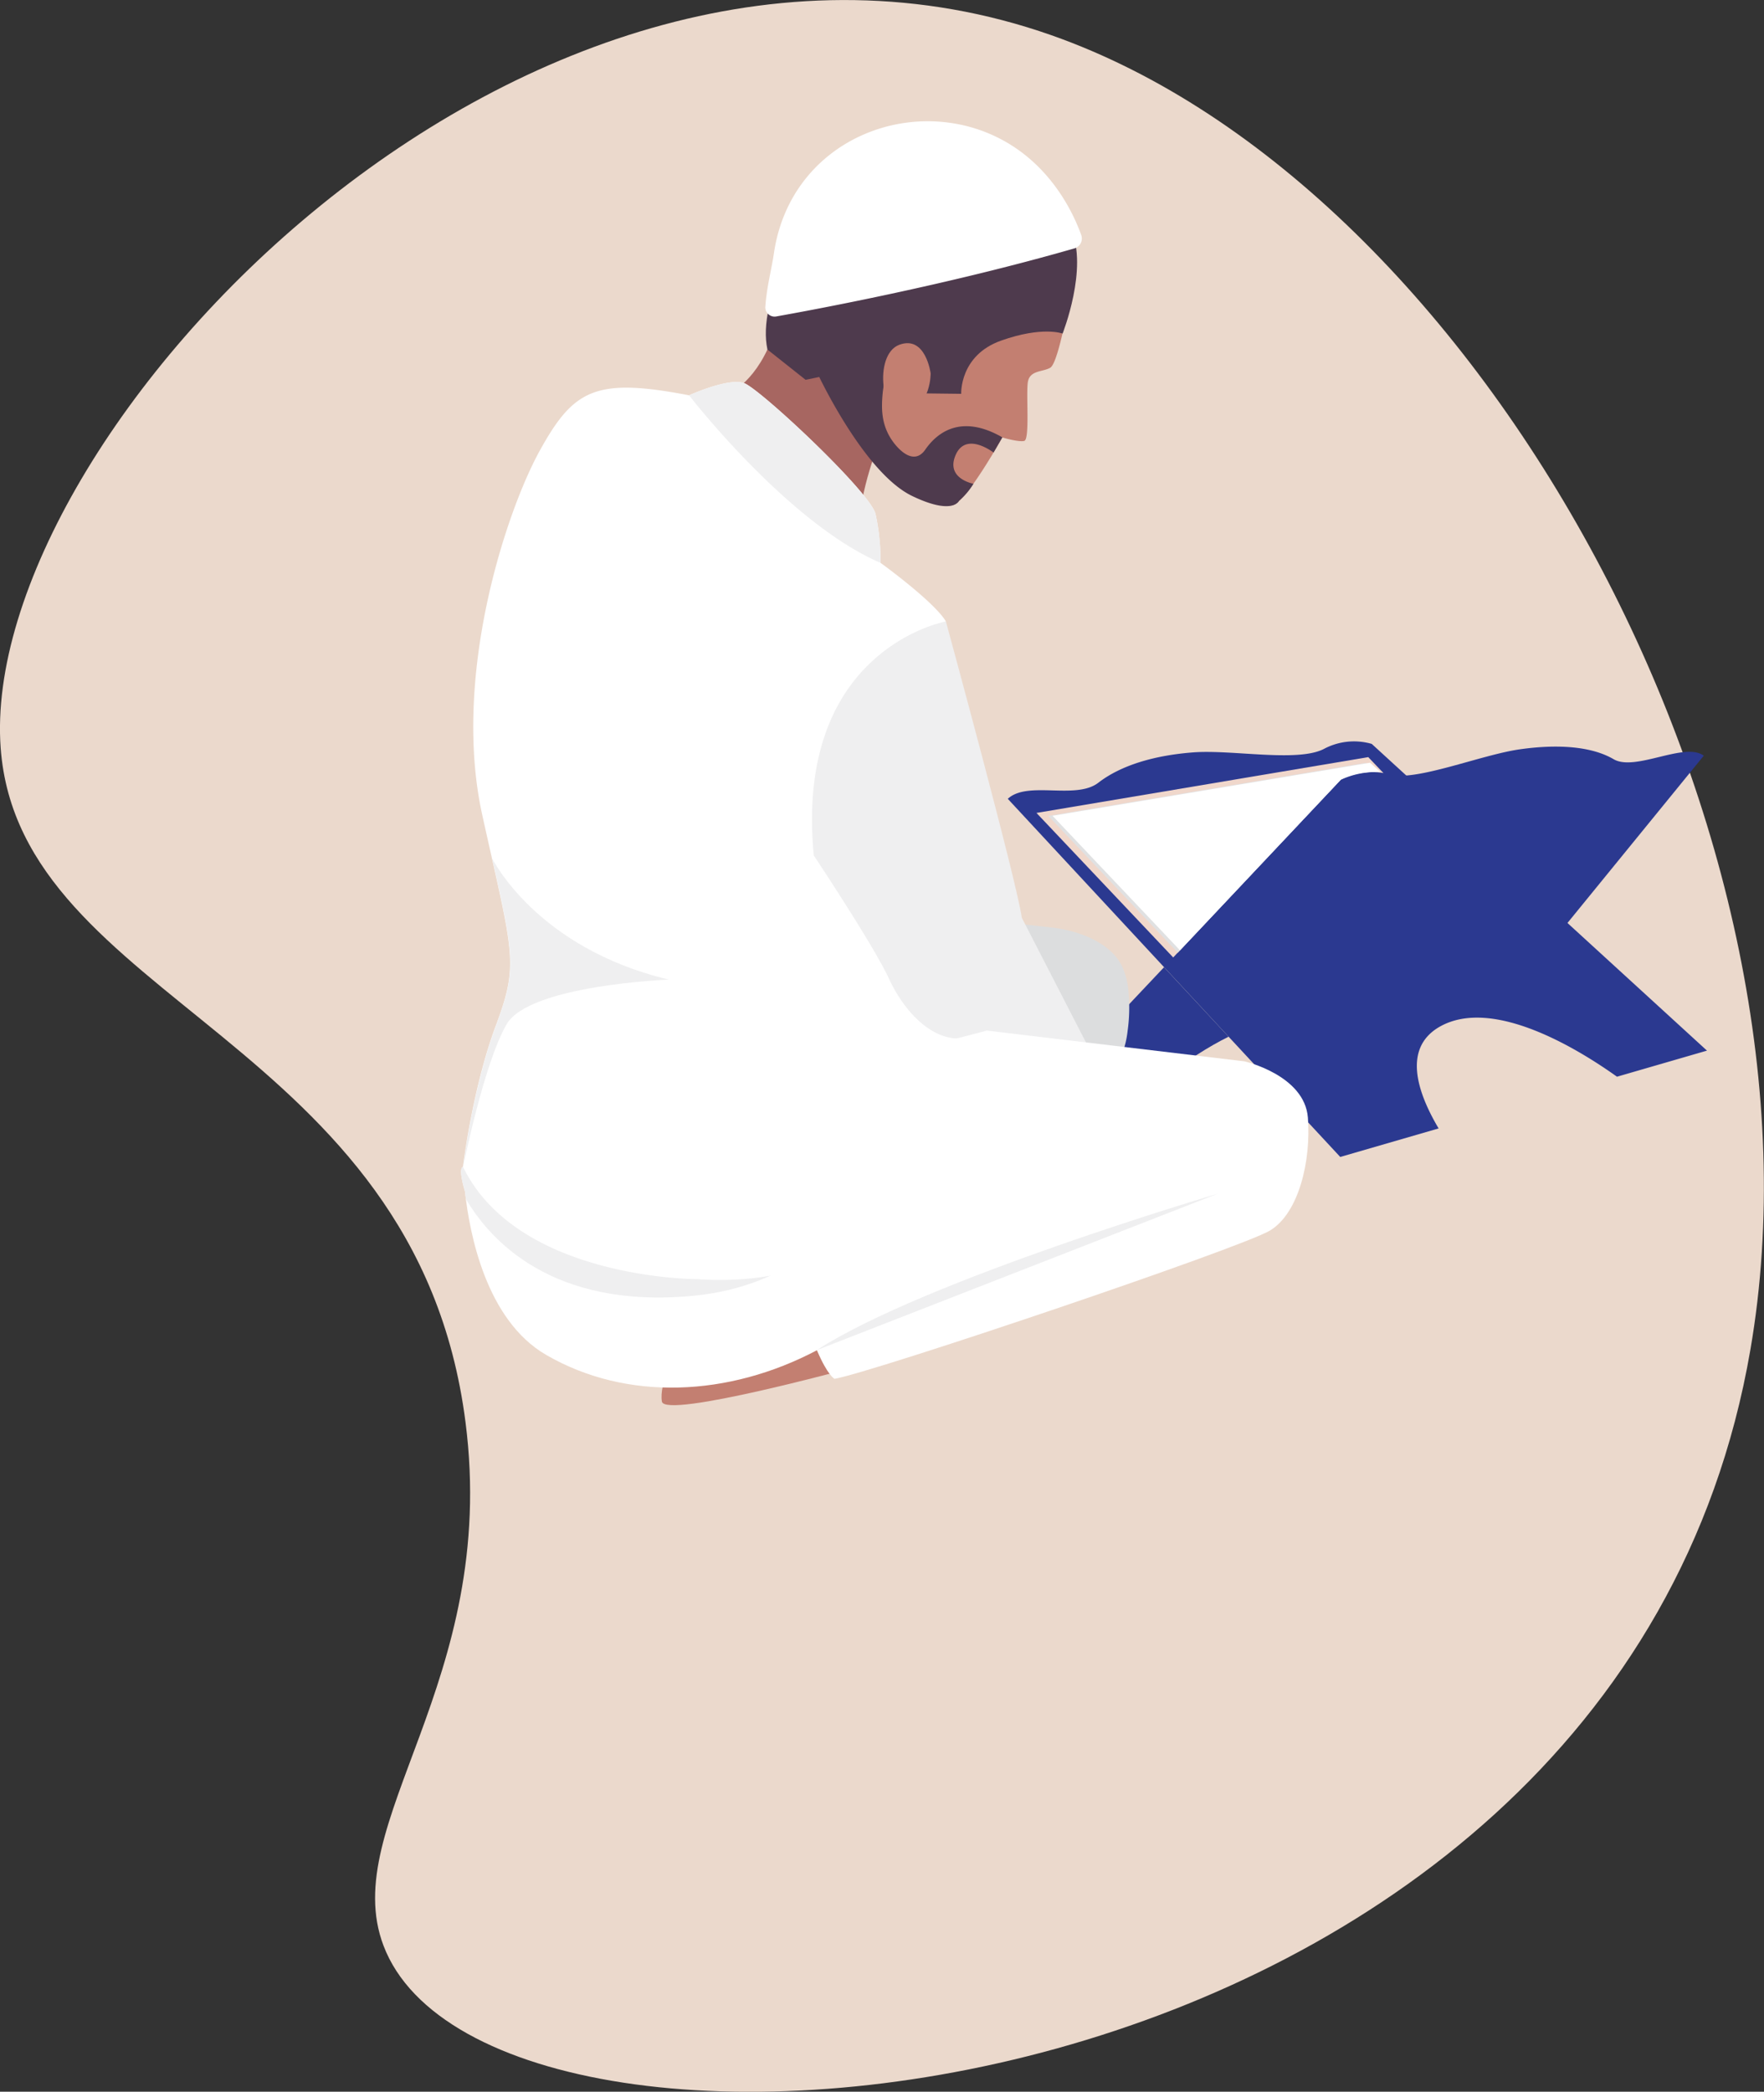 <svg xmlns="http://www.w3.org/2000/svg" viewBox="0 0 413.86 490.61"><rect x="0" y="0" width="413.86" height="490.61" fill="#333333" stroke="none"/><defs><style>.fd1e298b-7ea5-4970-9036-cb797518baeb{fill:#ebd9cc;}.ed3eeb02-d777-4b59-9ef0-6dd4055c9743{fill:#2b3990;}.be47fb8e-dd9b-491c-827a-62d06bd530fd{fill:#f0d7cb;}.fb2fa1d4-660d-4b90-b02d-79348aceae3f{fill:#e0e1e2;}.aa812a46-9542-478e-bed1-dac63bc532df{fill:#fff;}.a3d49c3c-2b71-4c19-9144-b79209c7d3db{fill:#dcddde;}.f7ad5f25-e44b-411b-a80c-81b68d5f1a84{fill:#c37f71;}.f26e0a38-a586-4053-a91e-7da5b36e2e3a{fill:#a76661;}.e10276b7-6041-4f9a-a0ee-bef4131f6699{fill:#efeff0;}.af0d73d5-d375-42e6-9e21-1d38e4a0249e{fill:#4e3a4d;}</style></defs><g id="b45fc56f-115d-4a2d-bb77-9a1c0d0b549d" data-name="Objects"><path class="fd1e298b-7ea5-4970-9036-cb797518baeb" d="M471.06,354.8c-5.42-73.3,123.56-210.44,246.51-167.21,101.26,35.6,184.64,188.68,164,308.29C849.9,680,586.12,702.29,560.87,635.66,550,607,588,574,580.11,512.86,568.54,422.55,475.49,414.55,471.06,354.8Z" transform="translate(-470.9 -179.33)"/><path class="ed3eeb02-d777-4b59-9ef0-6dd4055c9743" d="M728.57,362.93c5.31-4.11,13.17-6.44,22.29-7.13s24.31,2.36,30.57-.77a15,15,0,0,1,11.3-1.22l78.65,71.94-21.11,6.12c-8.41-6-29-19-41.68-11.68-8.6,5-5.23,15.28-.17,23.81l-23.08,6.69-78-84C712,362.37,723.25,367,728.57,362.93Z" transform="translate(-470.9 -179.33)"/><path class="ed3eeb02-d777-4b59-9ef0-6dd4055c9743" d="M744,406.19l41.47-44a15.61,15.61,0,0,1,11.3-1.22c6.13,1.79,21.58-4.6,30.71-5.89s16.92-.65,22,2.32,16.69-4.16,21.15-.82l-32.07,39.34Z" transform="translate(-470.9 -179.33)"/><path class="ed3eeb02-d777-4b59-9ef0-6dd4055c9743" d="M744,406.19l15.14,16.3h0c-9.74,4.8-19.65,13.08-25,17.85l-20.9-1.56Z" transform="translate(-470.9 -179.33)"/><path class="be47fb8e-dd9b-491c-827a-62d06bd530fd" d="M791.91,356.91,714.07,370l32.08,33.9,39.33-41.72a15.79,15.79,0,0,1,10-1.53Z" transform="translate(-470.9 -179.33)"/><path class="fb2fa1d4-660d-4b90-b02d-79348aceae3f" d="M785.48,362.2a15.94,15.94,0,0,1,8.35-1.74l-2.49-2.21-74.5,12.45,30.4,32.07Z" transform="translate(-470.9 -179.33)"/><path class="aa812a46-9542-478e-bed1-dac63bc532df" d="M785.48,362.2a20.3,20.3,0,0,1,9.34-1.78l-2.48-2.2-74.5,12.45,29.91,31.56Z" transform="translate(-470.9 -179.33)"/><path class="a3d49c3c-2b71-4c19-9144-b79209c7d3db" d="M735.52,410.67a16.83,16.83,0,0,0-1.39-4.73c-2.72-5.58-10.16-8.27-16-9-21.87-2.68-57.06-4.21-57.06-4.21L659,416.55l6.84,20.76s26.65,1.73,35.21.17c6.26-1.14,12.54-2.17,18.73-3.6a64.69,64.69,0,0,0,10.27-2.9c3.67-1.56,5-6.2,5.41-9.9A39.34,39.34,0,0,0,735.52,410.67Z" transform="translate(-470.9 -179.33)"/><path class="f7ad5f25-e44b-411b-a80c-81b68d5f1a84" d="M629.52,495.84s-4.06,8.08-3.33,12.22,45.45-8.14,45.45-8.14l-10.49-12.38Z" transform="translate(-470.9 -179.33)"/><path class="f26e0a38-a586-4053-a91e-7da5b36e2e3a" d="M642.22,271.43s6.5-2.7,10.36-14.19l8.17,3.28L677.21,283s-4.55,10.83-5,21.31Z" transform="translate(-470.9 -179.33)"/><path class="e10276b7-6041-4f9a-a0ee-bef4131f6699" d="M679.32,410.58c-16.38-2.35-24.77-47.73-24.77-47.73l9.06-27.53,9.84-7,15.47-3.81,3.91.62s16.58,60.76,17.8,69.45l16.78,32.6L699.92,437Z" transform="translate(-470.9 -179.33)"/><path class="f7ad5f25-e44b-411b-a80c-81b68d5f1a84" d="M721.32,252s-2.25,12.53-4,13.57-4.82.55-5.27,3.38.5,13.49-.86,13.8-5.14-.81-5.14-.81-8.07,14.5-11.44,15.81-16.7-5-29-28.51a108.73,108.73,0,0,1,22.81-20.34c13.17-8.44,29.22-5.12,29.22-5.12l4.88.76Z" transform="translate(-470.9 -179.33)"/><path class="af0d73d5-d375-42e6-9e21-1d38e4a0249e" d="M704,285.48l2.07-3.57c-9.8-5.63-15.4-1-18.09,2.88s-6.42,0-8.09-2.62c-2.19-3.52-2.27-7-1.87-10.93.08-.71,1.35-9.62,2-9.67l-7.71,2.76-2,.92-7.73,1.41s10.88,23.5,22.32,29c9.57,4.61,11,1.14,11,1.14a16.74,16.74,0,0,0,3.39-4s-6.62-1.21-4.17-6.78S704,285.48,704,285.48Z" transform="translate(-470.9 -179.33)"/><path class="af0d73d5-d375-42e6-9e21-1d38e4a0249e" d="M722.18,233.16c-4.09-9.06-56.57-18.14-65.75,3.29-5,11.74-6.7,19.11-5.48,24.86l8.95,7.1s18.67-3.5,24.31-8.15l-.91,3.51c2.13-2.18.84.52.84.52s2.8.95,1.27,7.28l11,.13s-.42-9,9.33-12.47,14.46-1.66,14.46-1.66S726.28,242.23,722.18,233.16Z" transform="translate(-470.9 -179.33)"/><path class="aa812a46-9542-478e-bed1-dac63bc532df" d="M724.57,234.45c-1.68-4.7-6.4-15-16.91-21.38-21-12.74-51.15-1.86-55.19,25.67-.55,3.77-1.67,7.8-2,12.39a2.18,2.18,0,0,0,2.45,2.44c9-1.6,40.14-7.37,70.12-16A2.41,2.41,0,0,0,724.57,234.45Z" transform="translate(-470.9 -179.33)"/><path class="f7ad5f25-e44b-411b-a80c-81b68d5f1a84" d="M689.24,266.89s-1.16-9-7.36-6.69-4.17,18,1.67,16.05S689.24,266.89,689.24,266.89Z" transform="translate(-470.9 -179.33)"/><path class="aa812a46-9542-478e-bed1-dac63bc532df" d="M777.75,441.47c-.78-10-14.9-13.21-14.9-13.21l-60.42-7.21L579.57,453c-.9.24-.48,2.74.42,5.8,1.08,10,5,30.14,19,38.29,18.93,11,42.92,9.84,63.57-1.06,2.56,6,4.13,6.7,4.13,6.7,8.72-1.45,95.42-30.68,102.2-34.8S778.52,451.49,777.75,441.47Z" transform="translate(-470.9 -179.33)"/><path class="e10276b7-6041-4f9a-a0ee-bef4131f6699" d="M685.65,428.76l-34.8,5.69L579.57,453c-.9.24-.48,2.74.42,5.8.06.54.12,1.11.2,1.7,5.46,9.36,20,26,53.51,22.74C679.79,478.67,685.65,428.76,685.65,428.76Z" transform="translate(-470.9 -179.33)"/><path class="aa812a46-9542-478e-bed1-dac63bc532df" d="M632.57,272.05s9.14-4.15,12.84-2.89S675,294.68,676.3,299.84a50.86,50.86,0,0,1,1.18,11.5s12.55,9.06,15.35,13.75c0,0-35.66,6.4-31,54.9,0,0,14,21,17.69,29s12.34,18.18,22.86,12.08c0,0-8.79,62.32-67.94,58.28,0,0-42.11.07-54.92-26.37,0,0,2.2-18.4,7.71-33.1s4.05-16.7-3.17-49.33,5.6-71.29,13.52-85.6S610.65,267.83,632.57,272.05Z" transform="translate(-470.9 -179.33)"/><path class="e10276b7-6041-4f9a-a0ee-bef4131f6699" d="M662.52,496l94.05-36.68S687.91,479.55,662.52,496Z" transform="translate(-470.9 -179.33)"/><path class="e10276b7-6041-4f9a-a0ee-bef4131f6699" d="M627.8,409.09c-31.23-7.46-41.43-28.44-41.43-28.44,5.2,23.13,5.78,26.21.91,39.21-5.51,14.7-7.71,33.1-7.71,33.1s4.85-24.22,10.2-33.41S627.8,409.09,627.8,409.09Z" transform="translate(-470.9 -179.33)"/><path class="e10276b7-6041-4f9a-a0ee-bef4131f6699" d="M676.3,299.84c-1.31-5.16-27.2-29.42-30.89-30.68s-12.84,2.89-12.84,2.89,23.18,30,44.91,39.29A50.86,50.86,0,0,0,676.3,299.84Z" transform="translate(-470.9 -179.33)"/></g></svg>